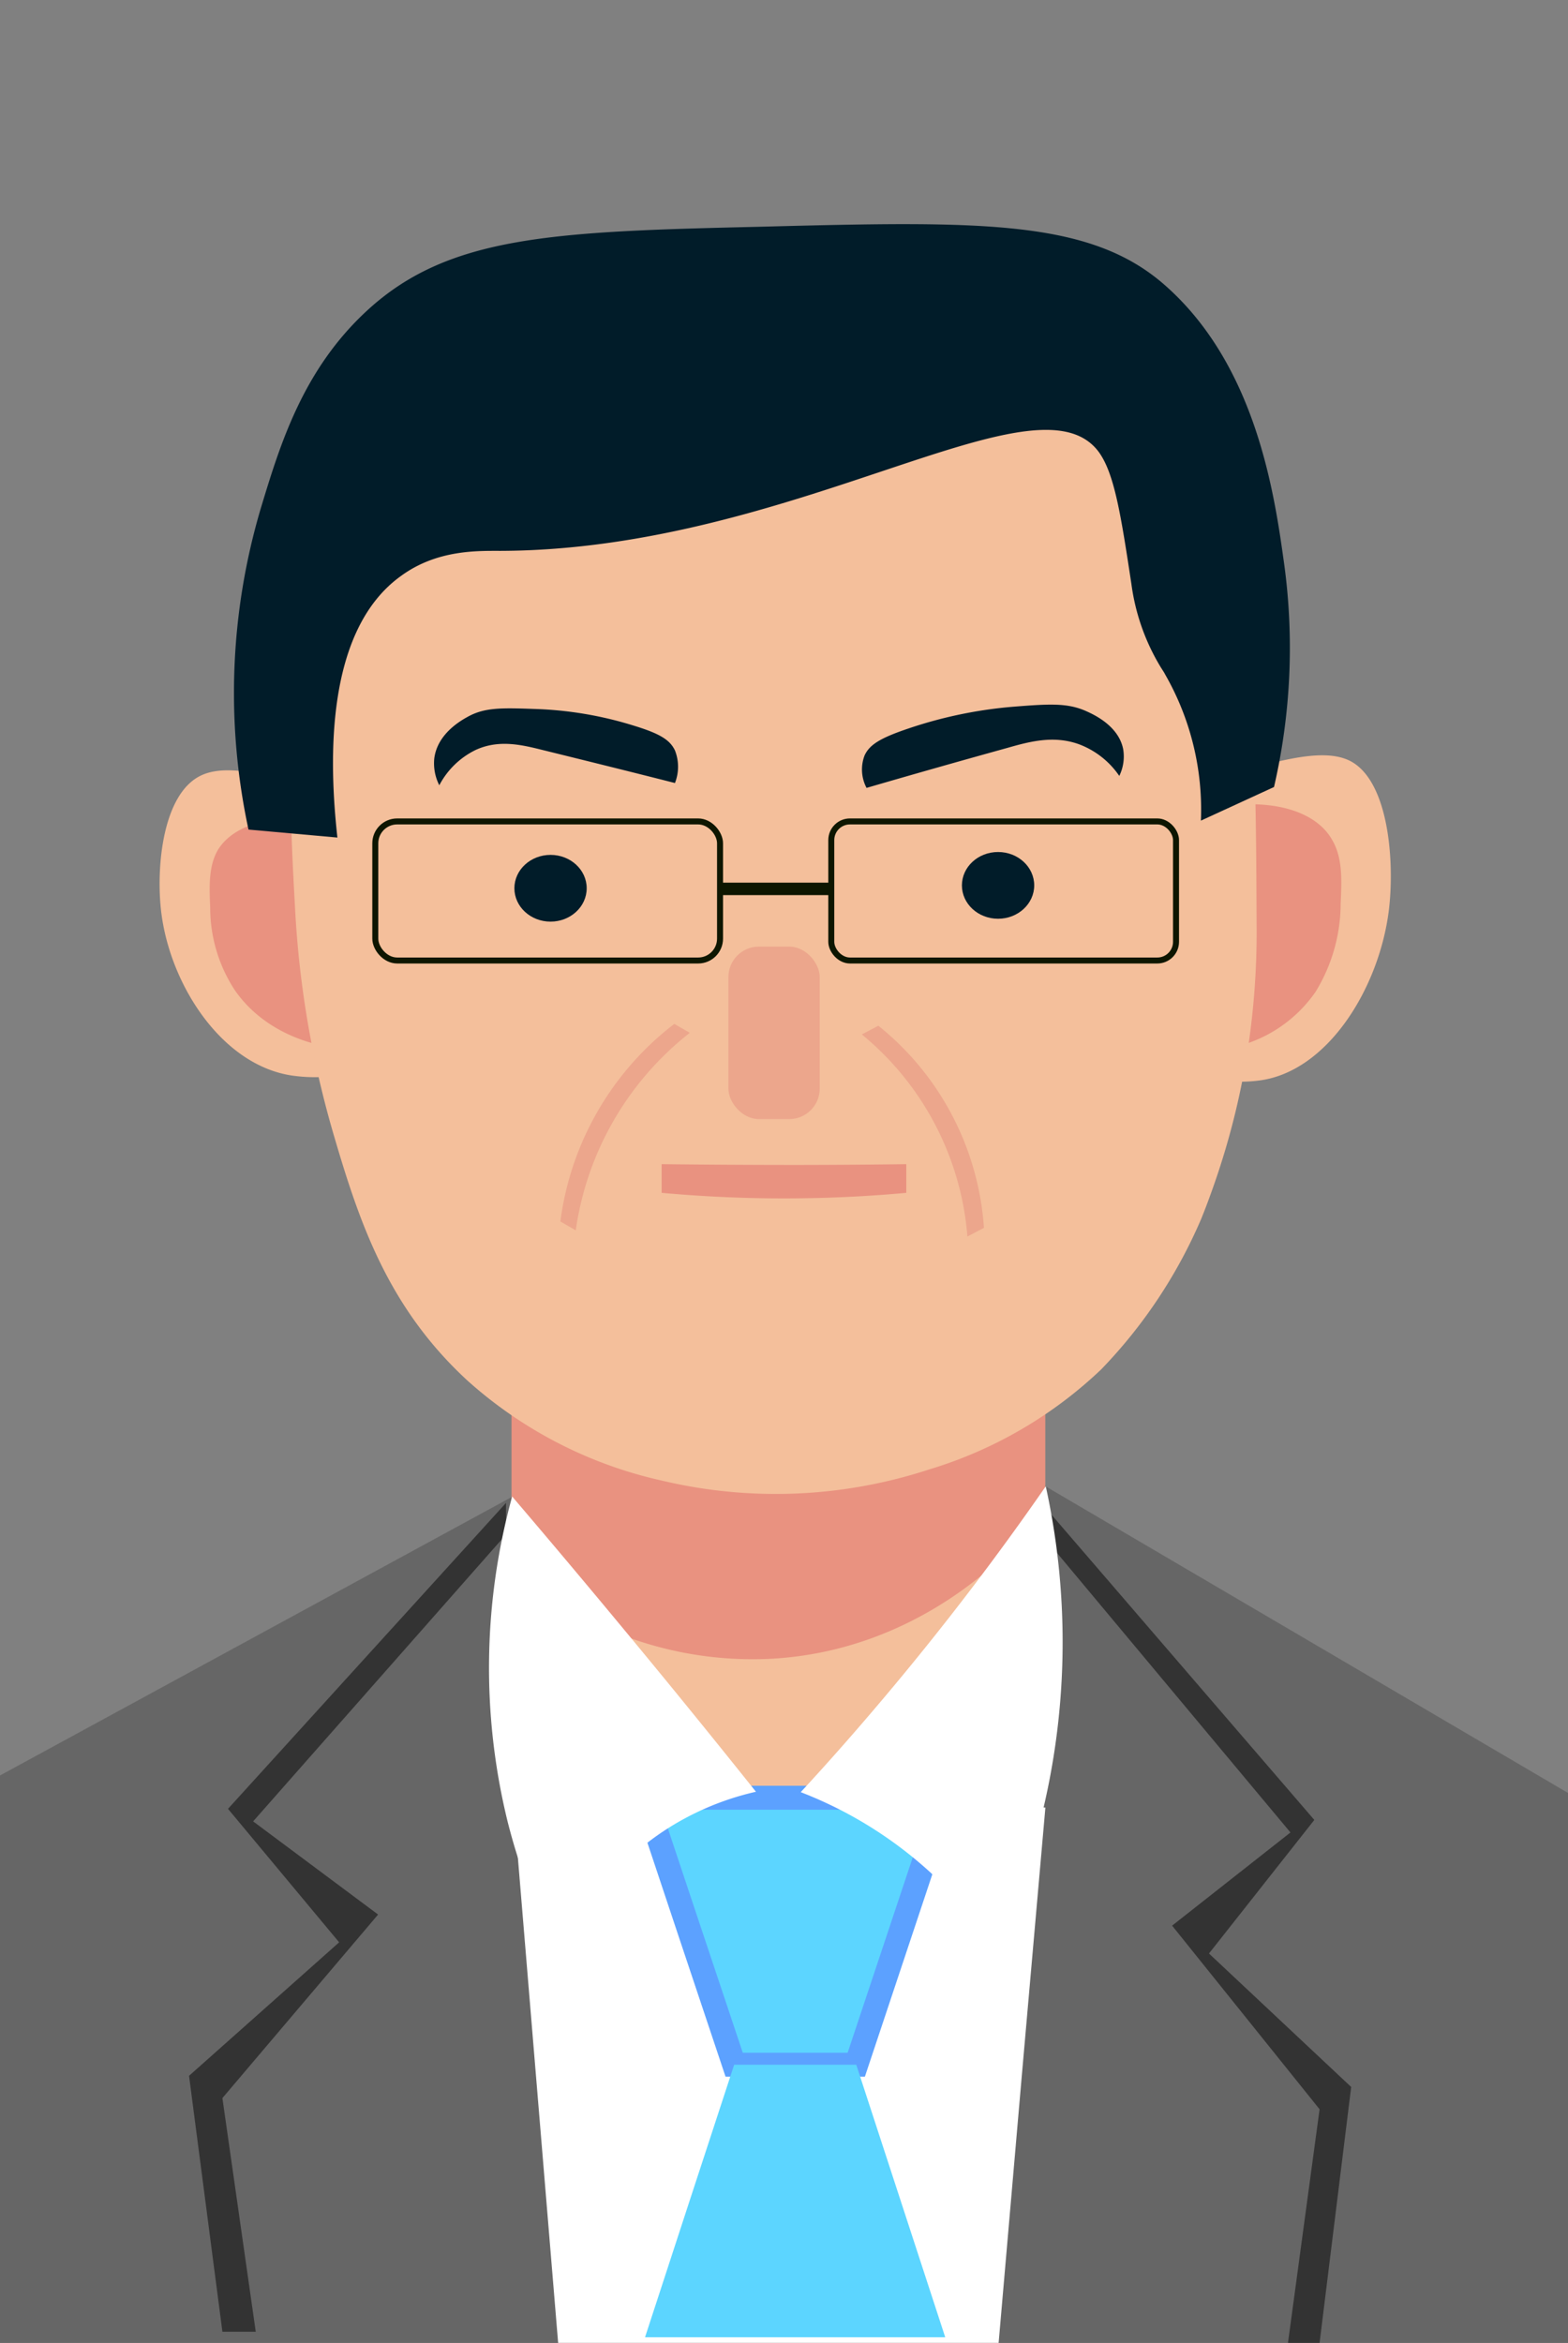 <svg xmlns="http://www.w3.org/2000/svg" viewBox="0 0 196.49 293.46"><rect x="0" y="0" width="196.49" height="293.46" fill="#808080" stroke="none"/><defs><style>.cls-1{fill:#f4bf9b;}.cls-2{fill:#e99280;}.cls-3{fill:#666;}.cls-4{fill:#011c29;}.cls-5{fill:none;stroke:#0e1600;stroke-width:0.75px;}.cls-10,.cls-5{stroke-miterlimit:10;}.cls-6{fill:#eca68c;}.cls-7{fill:#0e1600;}.cls-8{fill:#fff;}.cls-9{fill:#333;}.cls-10,.cls-11{fill:#5cd5ff;}.cls-10{stroke:#5ca1ff;stroke-width:3px;}</style></defs><title>icon</title><g id="图层_3" data-name="图层 3"><path class="cls-1" d="M153.12,96.93a16.71,16.71,0,0,0-2.17.4,17.75,17.75,0,0,0-2.07.64l6.92,9.22a15.33,15.33,0,0,1,4.73-1.15c1.62-.13,2.62-.21,3.45.3,2.59,1.58,1.92,7.84,1.84,8.59-1,9.23-10.28,15-13,16.55l.46,3.88a18.15,18.15,0,0,0,4.36,0c8.69-1,15.21-11.6,16.41-21.41.72-6,0-16.12-4.85-18.63C165.1,93.22,157.76,96.36,153.12,96.93Z"/><path class="cls-2" d="M149.33,101.84l3.47,29.64a17.08,17.08,0,0,0,12.06-7.25A21.23,21.23,0,0,0,168,113.17c.13-2.8.27-5.61-1-7.85C164.64,100.93,157.41,99.53,149.33,101.84Z"/><path class="cls-3" d="M66.61,186.16,0,222.39v71.07H196.49V224.58L131,186.16Z"/><rect class="cls-2" x="64.1" y="168.04" width="66.89" height="57.14"/><path class="cls-1" d="M41.63,99a21.52,21.52,0,0,1,2.2.44q1.08.28,2.1.66l-7.11,8.38A17.12,17.12,0,0,0,34,107.27c-1.64-.17-2.66-.27-3.51.17-2.64,1.4-2,7.25-1.94,8,.93,8.63,10.34,14.27,13.11,15.81l-.49,3.6a20.07,20.07,0,0,1-4.44-.11c-8.83-1.21-15.38-11.26-16.52-20.44-.69-5.59.15-15,5.08-17.21C29.47,95.19,36.91,98.34,41.63,99Z"/><path class="cls-2" d="M45.44,103.69,41.67,131.2c-1.41-.2-8.11-1.28-12.21-7.12a18.87,18.87,0,0,1-3.12-10.4c-.11-2.61-.23-5.22,1-7.28C29.88,102.38,37.24,101.3,45.44,103.69Z"/><path class="cls-1" d="M157.47,115.78a97.63,97.63,0,0,1-1.39,17.42,95,95,0,0,1-4.1,15.62c-.25.71-.81,2.28-1.47,3.89A62.53,62.53,0,0,1,138,171.52a53.72,53.72,0,0,1-21.6,12.55,61.75,61.75,0,0,1-33.44,1.39,54,54,0,0,1-24.39-12.54c-9.91-9.13-13.49-19.66-16.72-30.66a123.79,123.79,0,0,1-4.88-28.57C36,96.06,35,76.52,47.38,60.74,63.17,40.58,90.25,40,97.2,39.83c7.45-.16,34-.74,49.12,17.42C157.26,70.39,157.34,87.45,157.47,115.78Z"/><path class="cls-4" d="M150.49,102.79l9.16-4.21a77.55,77.55,0,0,0,1.29-27.81c-1.2-8.64-3.44-24.95-15-35.08-9.46-8.3-23.3-8-51-7.28C69.29,29,56.24,29.54,46.1,38.81c-8.14,7.44-11,16.87-13.41,24.83a81.26,81.26,0,0,0-1.55,40.27l11.14,1c-1.08-9.77-1.51-26,8-32.79C54.77,68.85,59.81,69,62.74,69c36.79-.12,67-22.75,74.88-12.48,2,2.65,2.82,7.8,4.16,16.64a26.89,26.89,0,0,0,3.6,10.29c.29.48.52.8.61,1A34.06,34.06,0,0,1,150.49,102.79Z"/><rect class="cls-5" x="104.17" y="102.89" width="43.2" height="17.42" rx="2.34" ry="2.34"/><rect class="cls-5" x="47.03" y="102.89" width="43.2" height="17.42" rx="2.74" ry="2.74"/><ellipse class="cls-4" cx="68.99" cy="111.26" rx="4.53" ry="4.18"/><path class="cls-4" d="M84.58,98.08C79,96.66,73.7,95.35,67.94,93.93c-2.64-.66-5.45-1.31-8.32,0a10.17,10.17,0,0,0-4.57,4.43A6.06,6.06,0,0,1,54.42,95c.39-3.09,3.33-4.74,4.16-5.2,2.1-1.18,4.2-1.15,8.32-1a46.46,46.46,0,0,1,12.48,2.08c3.27,1,4.56,1.77,5.2,3.12A5.55,5.55,0,0,1,84.58,98.08Z"/><rect class="cls-6" x="91.28" y="118.57" width="11.44" height="21.6" rx="3.81" ry="3.81"/><path class="cls-2" d="M113.57,145.82q-6.63.09-13.39.1-8.75,0-17.27-.1v3.59a167.45,167.45,0,0,0,18.31.67c4.35-.07,8.47-.31,12.35-.67Z"/><ellipse class="cls-4" cx="125.07" cy="110.9" rx="4.53" ry="4.18"/><rect class="cls-7" x="90.3" y="110.56" width="14.04" height="1.56"/><path class="cls-6" d="M72.15,154.11,70.22,153A37.23,37.23,0,0,1,84.5,128.25l1.94,1.12a38.27,38.27,0,0,0-14.29,24.74Z"/><path class="cls-8" d="M64.1,223.09l66.9,3.32q-3,33.87-5.92,67.75H70Q67.06,258.63,64.1,223.09Z"/><polyline class="cls-9" points="63.41 192.21 31.72 228.14 47.38 239.81 27.87 262.8 32.05 292.07 27.87 292.07 23.69 260.01 42.5 243.29 28.57 226.57 63.41 188.25"/><polyline class="cls-9" points="131.69 193.6 161.71 229.53 146.88 241.2 165.36 264.2 161.4 293.46 165.36 293.46 169.32 261.41 151.5 244.69 164.7 227.96 131.69 189.64"/><path class="cls-1" d="M71.07,201.49a45.76,45.76,0,0,0,25.78,6.27c16.84-1,27.41-11.31,30-13.94l-6.27,31.36-39.71,3Z"/><path class="cls-10" d="M107.3,258.62H92Q86.4,241.9,80.83,225.18h37.62Q112.89,241.89,107.3,258.62Z"/><path class="cls-11" d="M118.45,292.76H80.83Q86.4,275.69,92,258.62H107.3Q112.88,275.69,118.45,292.76Z"/><path class="cls-8" d="M64.18,187.45a80.81,80.81,0,0,0-.58,40.68,77.64,77.64,0,0,0,6.45,16.93,36.06,36.06,0,0,1,13-15.63,35.14,35.14,0,0,1,11.68-5q-5.82-7.29-11.84-14.63Q73.52,198.39,64.18,187.45Z"/><path class="cls-8" d="M131.05,186.17c-5.92,8.54-12.64,17.43-20.26,26.46q-5.25,6.23-10.45,11.85A51.7,51.7,0,0,1,124.72,244a91.17,91.17,0,0,0,6.33-57.82Z"/><path class="cls-4" d="M108.59,98.69c5.91-1.72,11.51-3.31,17.61-5,2.8-.8,5.77-1.6,8.92-.5a10.61,10.61,0,0,1,5.14,4,5.53,5.53,0,0,0,.49-3.34c-.58-3-3.82-4.41-4.74-4.82-2.32-1-4.57-.86-9-.51a55,55,0,0,0-13.26,2.76c-3.45,1.17-4.79,2-5.41,3.35A4.92,4.92,0,0,0,108.59,98.69Z"/><path class="cls-6" d="M121.21,154.89l2.09-1.09a35.55,35.55,0,0,0-13.23-25.32L108,129.57a36.5,36.5,0,0,1,13.23,25.32Z"/></g></svg>